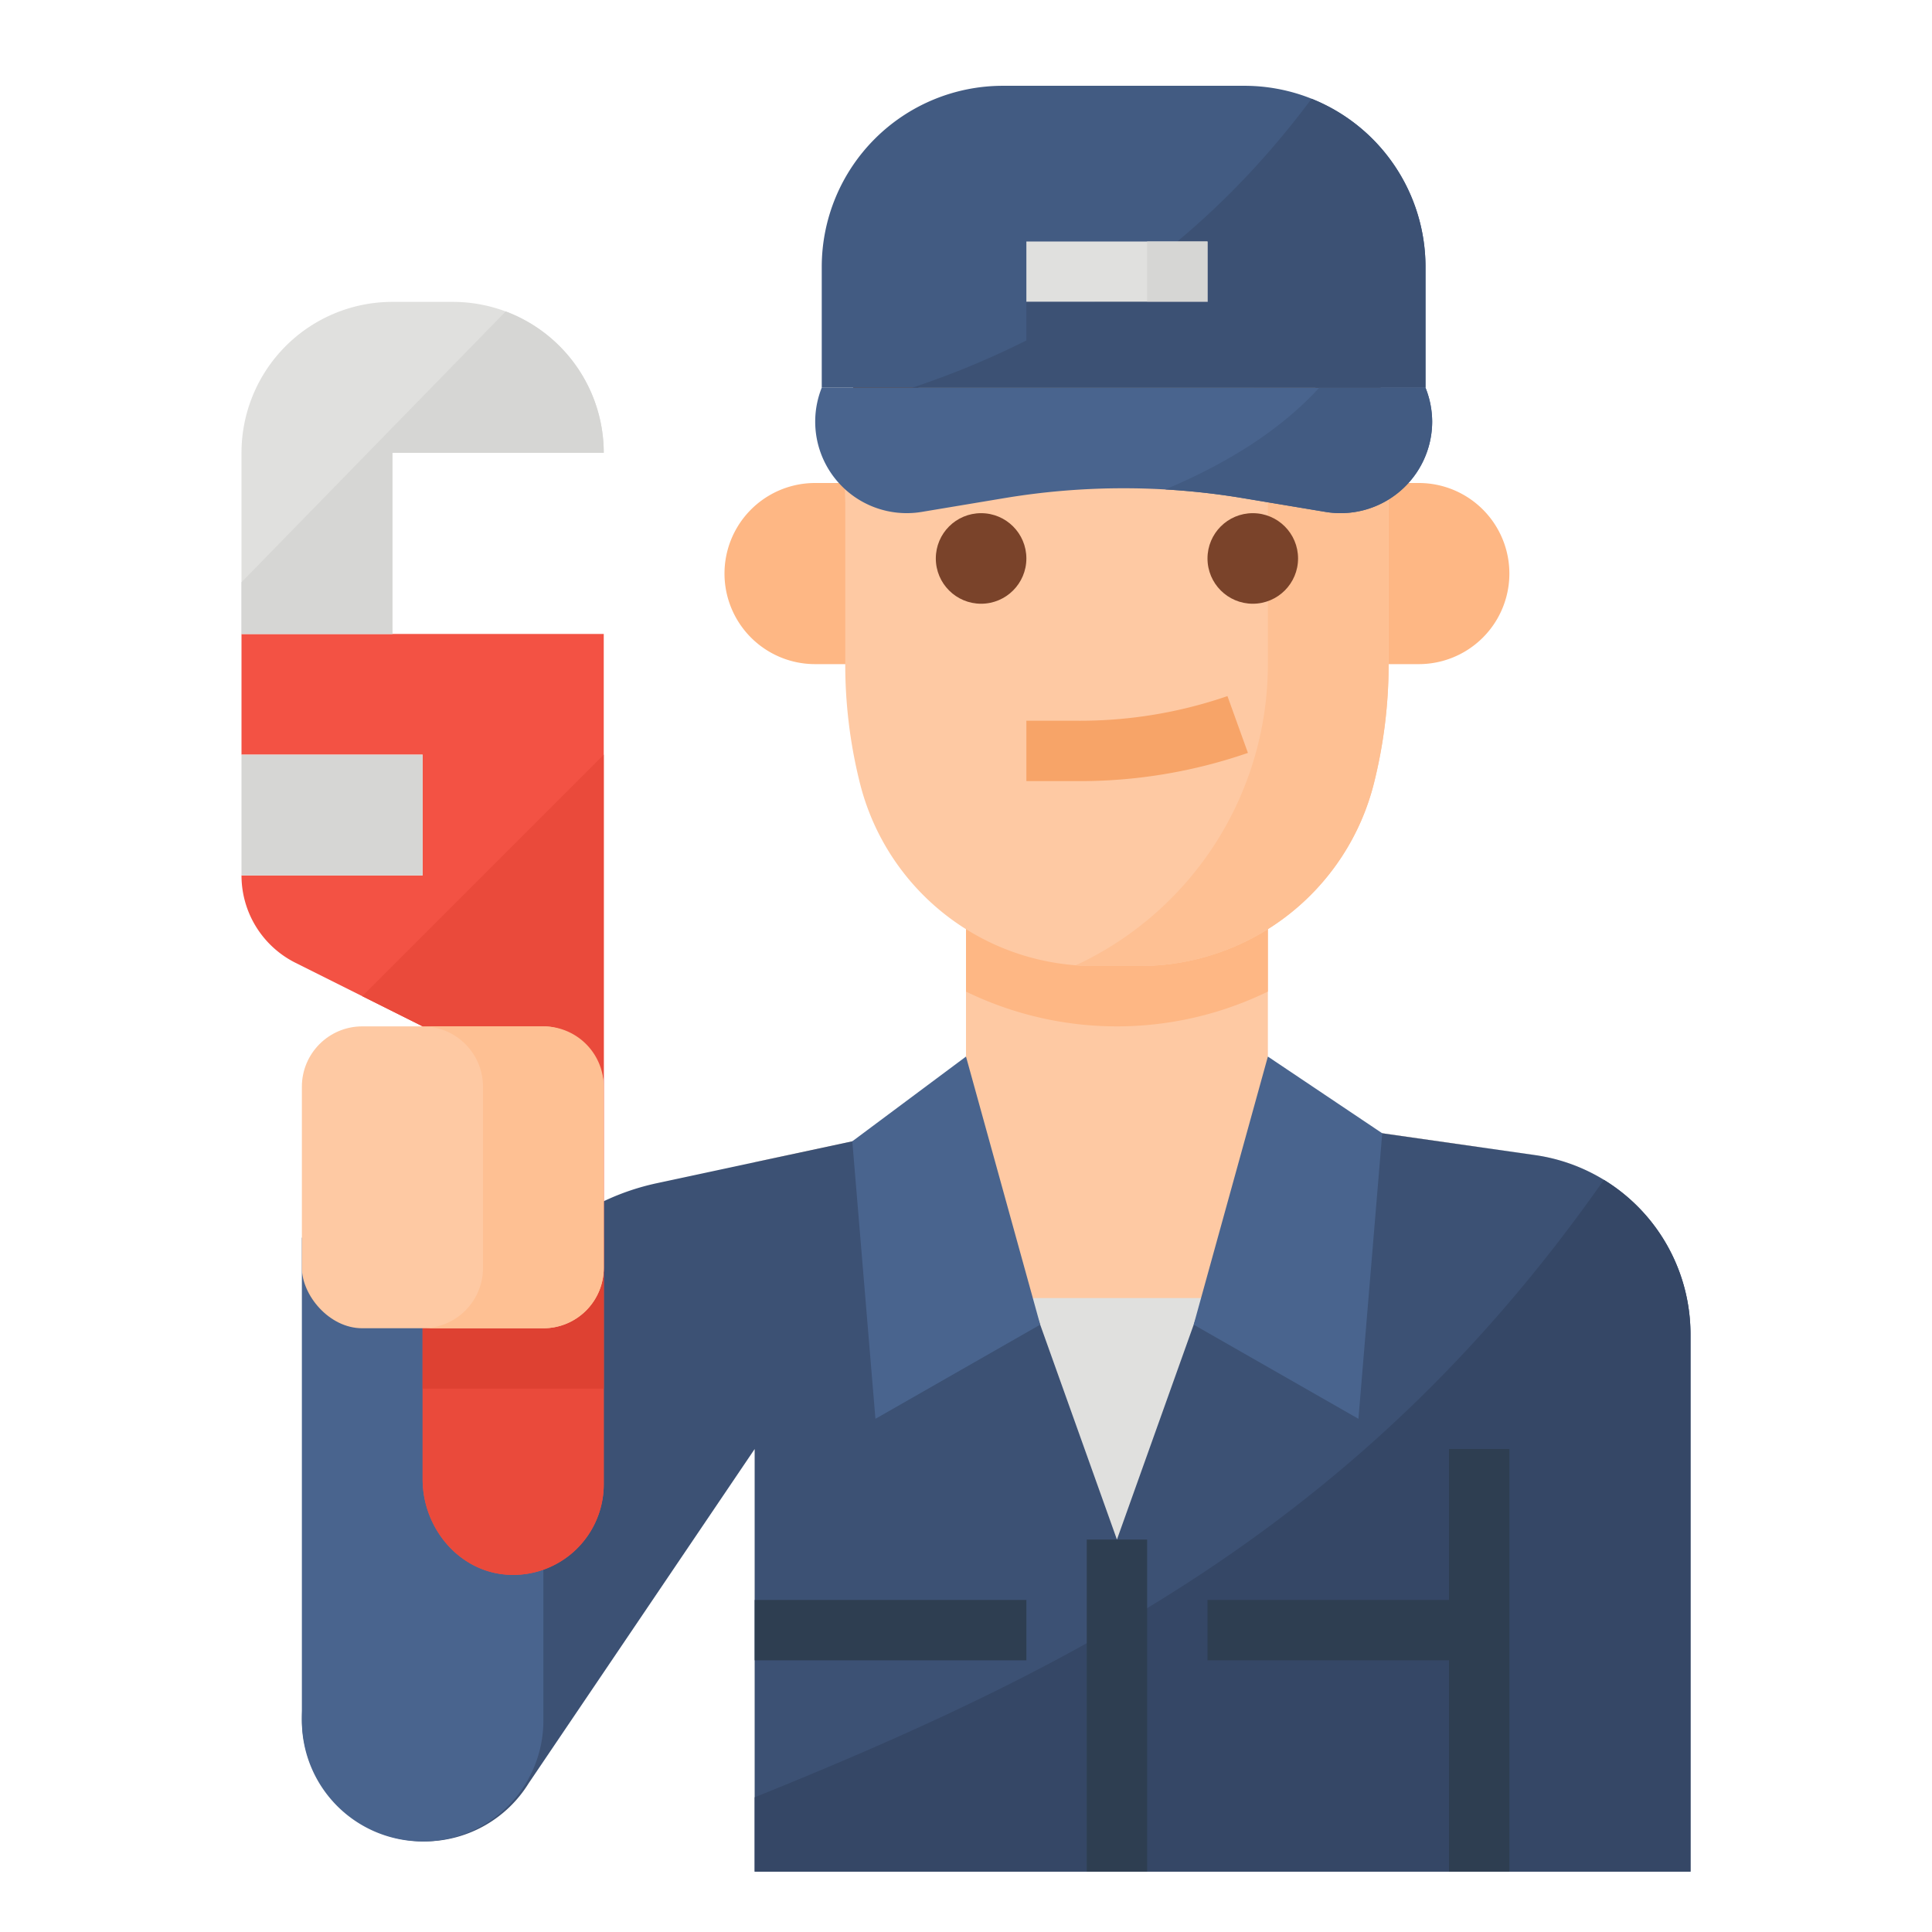 <svg xmlns="http://www.w3.org/2000/svg" viewBox="0 0 512 512"><title>plumber-plumbing-occupation-avatar</title><g id="Flat"><polygon points="391.995 304 336 296.001 336 232.001 256 232.001 256 296.001 200 308.001 200 360 392 360 391.995 304" style="fill:#fec9a3"/><path d="M336,262.779V224H256v38.779a91.369,91.369,0,0,0,80,0Z" style="fill:#feb784"/><path d="M448,496V353.63a48,48,0,0,0-41.212-47.518L336,296l-17.143,48H273.143L256,296l-56,12V496Z" style="fill:#e0e0de"/><path d="M448,353.63V496H200V384l-59.87,88.54a32.467,32.467,0,0,1-57.32-30.2l47.43-94.84a64,64,0,0,1,43.83-33.94L256,296l40,112,40-112,70.79,10.11A47.96,47.96,0,0,1,448,353.63Z" style="fill:#3c5174"/><path d="M448,353.63V496H200V476.3c88.47-35.65,162.85-74.86,225.05-163.63A48.01,48.01,0,0,1,448,353.63Z" style="fill:#354766"/><rect x="288" y="408" width="16" height="88" style="fill:#2e3e51"/><rect x="320" y="424" width="72" height="16" style="fill:#2e3e51"/><rect x="200" y="424" width="72" height="16" style="fill:#2e3e51"/><rect x="384" y="384" width="16" height="112" style="fill:#2e3e51"/><polygon points="225.871 302.456 232 376 275.661 351.051 256 280 225.871 302.456" style="fill:#49648e"/><polygon points="316.339 351.051 360 376 366.306 300.329 336 280 316.339 351.051" style="fill:#49648e"/><path d="M216.4,128H216a24,24,0,0,0,0,48h8.48L224,128Z" style="fill:#feb784"/><path d="M376,128h-8v48h8a24,24,0,1,0,0-48Z" style="fill:#feb784"/><path d="M368,120v56a129.8,129.8,0,0,1-3.88,31.52A64.008,64.008,0,0,1,302.03,256H289.97c-1.64,0-3.26-.06-4.87-.19a63.99,63.99,0,0,1-57.22-48.29A129.475,129.475,0,0,1,224,176V120a72.006,72.006,0,0,1,62.14-71.32h.01A72,72,0,0,1,368,120Z" style="fill:#fec9a3"/><path d="M368,120v56a129.8,129.8,0,0,1-3.88,31.52A64.008,64.008,0,0,1,302.03,256H289.97c-1.64,0-3.26-.06-4.87-.19A88,88,0,0,0,336,176V128a88.141,88.141,0,0,0-49.85-79.32A72,72,0,0,1,368,120Z" style="fill:#fec093"/><path d="M285.117,207H272V191h13.117a120.082,120.082,0,0,0,40.172-6.527l5.422,15.054A136.275,136.275,0,0,1,285.117,207Z" style="fill:#f7a468"/><path d="M261.8,89.157a174.36,174.36,0,0,0,68.4,0L336,88l32,37.333V120a72,72,0,0,0-144,0v5.331L256,88Z" style="fill:#7a432a"/><circle cx="260" cy="147.996" r="12" style="fill:#7a432a"/><circle cx="332" cy="147.996" r="12" style="fill:#7a432a"/><path d="M112,488h0a32,32,0,0,1-32-32V328h64V456A32,32,0,0,1,112,488Z" style="fill:#49648e"/><path d="M64,168v32h48v32H64a25.887,25.887,0,0,0,14.311,23.155L112,272V392c0,13,9.731,24.644,22.709,25.324A24,24,0,0,0,160,393.358V168Z" style="fill:#f35244"/><path d="M160,120H104v48H64V120a40,40,0,0,1,40-40h16a40.015,40.015,0,0,1,40,40Z" style="fill:#e0e0de"/><rect x="64" y="200" width="48" height="32" style="fill:#d6d6d4"/><path d="M160,120H104v48H64V154.3l70.02-71.77A40.057,40.057,0,0,1,160,120Z" style="fill:#d6d6d4"/><path d="M96,264l16,8V392c0,13,9.731,24.644,22.709,25.324A24,24,0,0,0,160,393.358V200Z" style="fill:#ea4a3b"/><rect x="112" y="328" width="48" height="40" style="fill:#de4132"/><rect x="80" y="272" width="80" height="80" rx="16" ry="16" style="fill:#fec9a3"/><path d="M144,272H112a16,16,0,0,1,16,16v48a16,16,0,0,1-16,16h32a16,16,0,0,0,16-16V288A16,16,0,0,0,144,272Z" style="fill:#fec093"/><path d="M379.542,111.8a24.289,24.289,0,0,1-28.27,23.86L329.332,132a192.325,192.325,0,0,0-63.12,0l-21.94,3.66a24.247,24.247,0,0,1-26.5-32.92h160A24.361,24.361,0,0,1,379.542,111.8Z" style="fill:#49648e"/><path d="M377.772,70.737v32h-160v-32a48,48,0,0,1,48-48h64a47.982,47.982,0,0,1,15.18,2.46c.89.3,1.77.62,2.63.97a47.98,47.98,0,0,1,30.19,44.57Z" style="fill:#425b82"/><path d="M377.772,70.737v32h-136c48-16,81.59-44.03,105.81-76.57a47.98,47.98,0,0,1,30.19,44.57Z" style="fill:#3c5174"/><path d="M379.542,111.8a24.289,24.289,0,0,1-28.27,23.86L329.332,132a191.346,191.346,0,0,0-20.52-2.29c16.84-7.09,30.66-15.9,40.81-26.97h28.15A24.361,24.361,0,0,1,379.542,111.8Z" style="fill:#425b82"/><rect x="272" y="64" width="48" height="16" style="fill:#e0e0de"/><rect x="304" y="64" width="16" height="16" style="fill:#d6d6d4"/><rect x="272" y="80" width="48" height="16" style="fill:#3c5174"/></g></svg>
